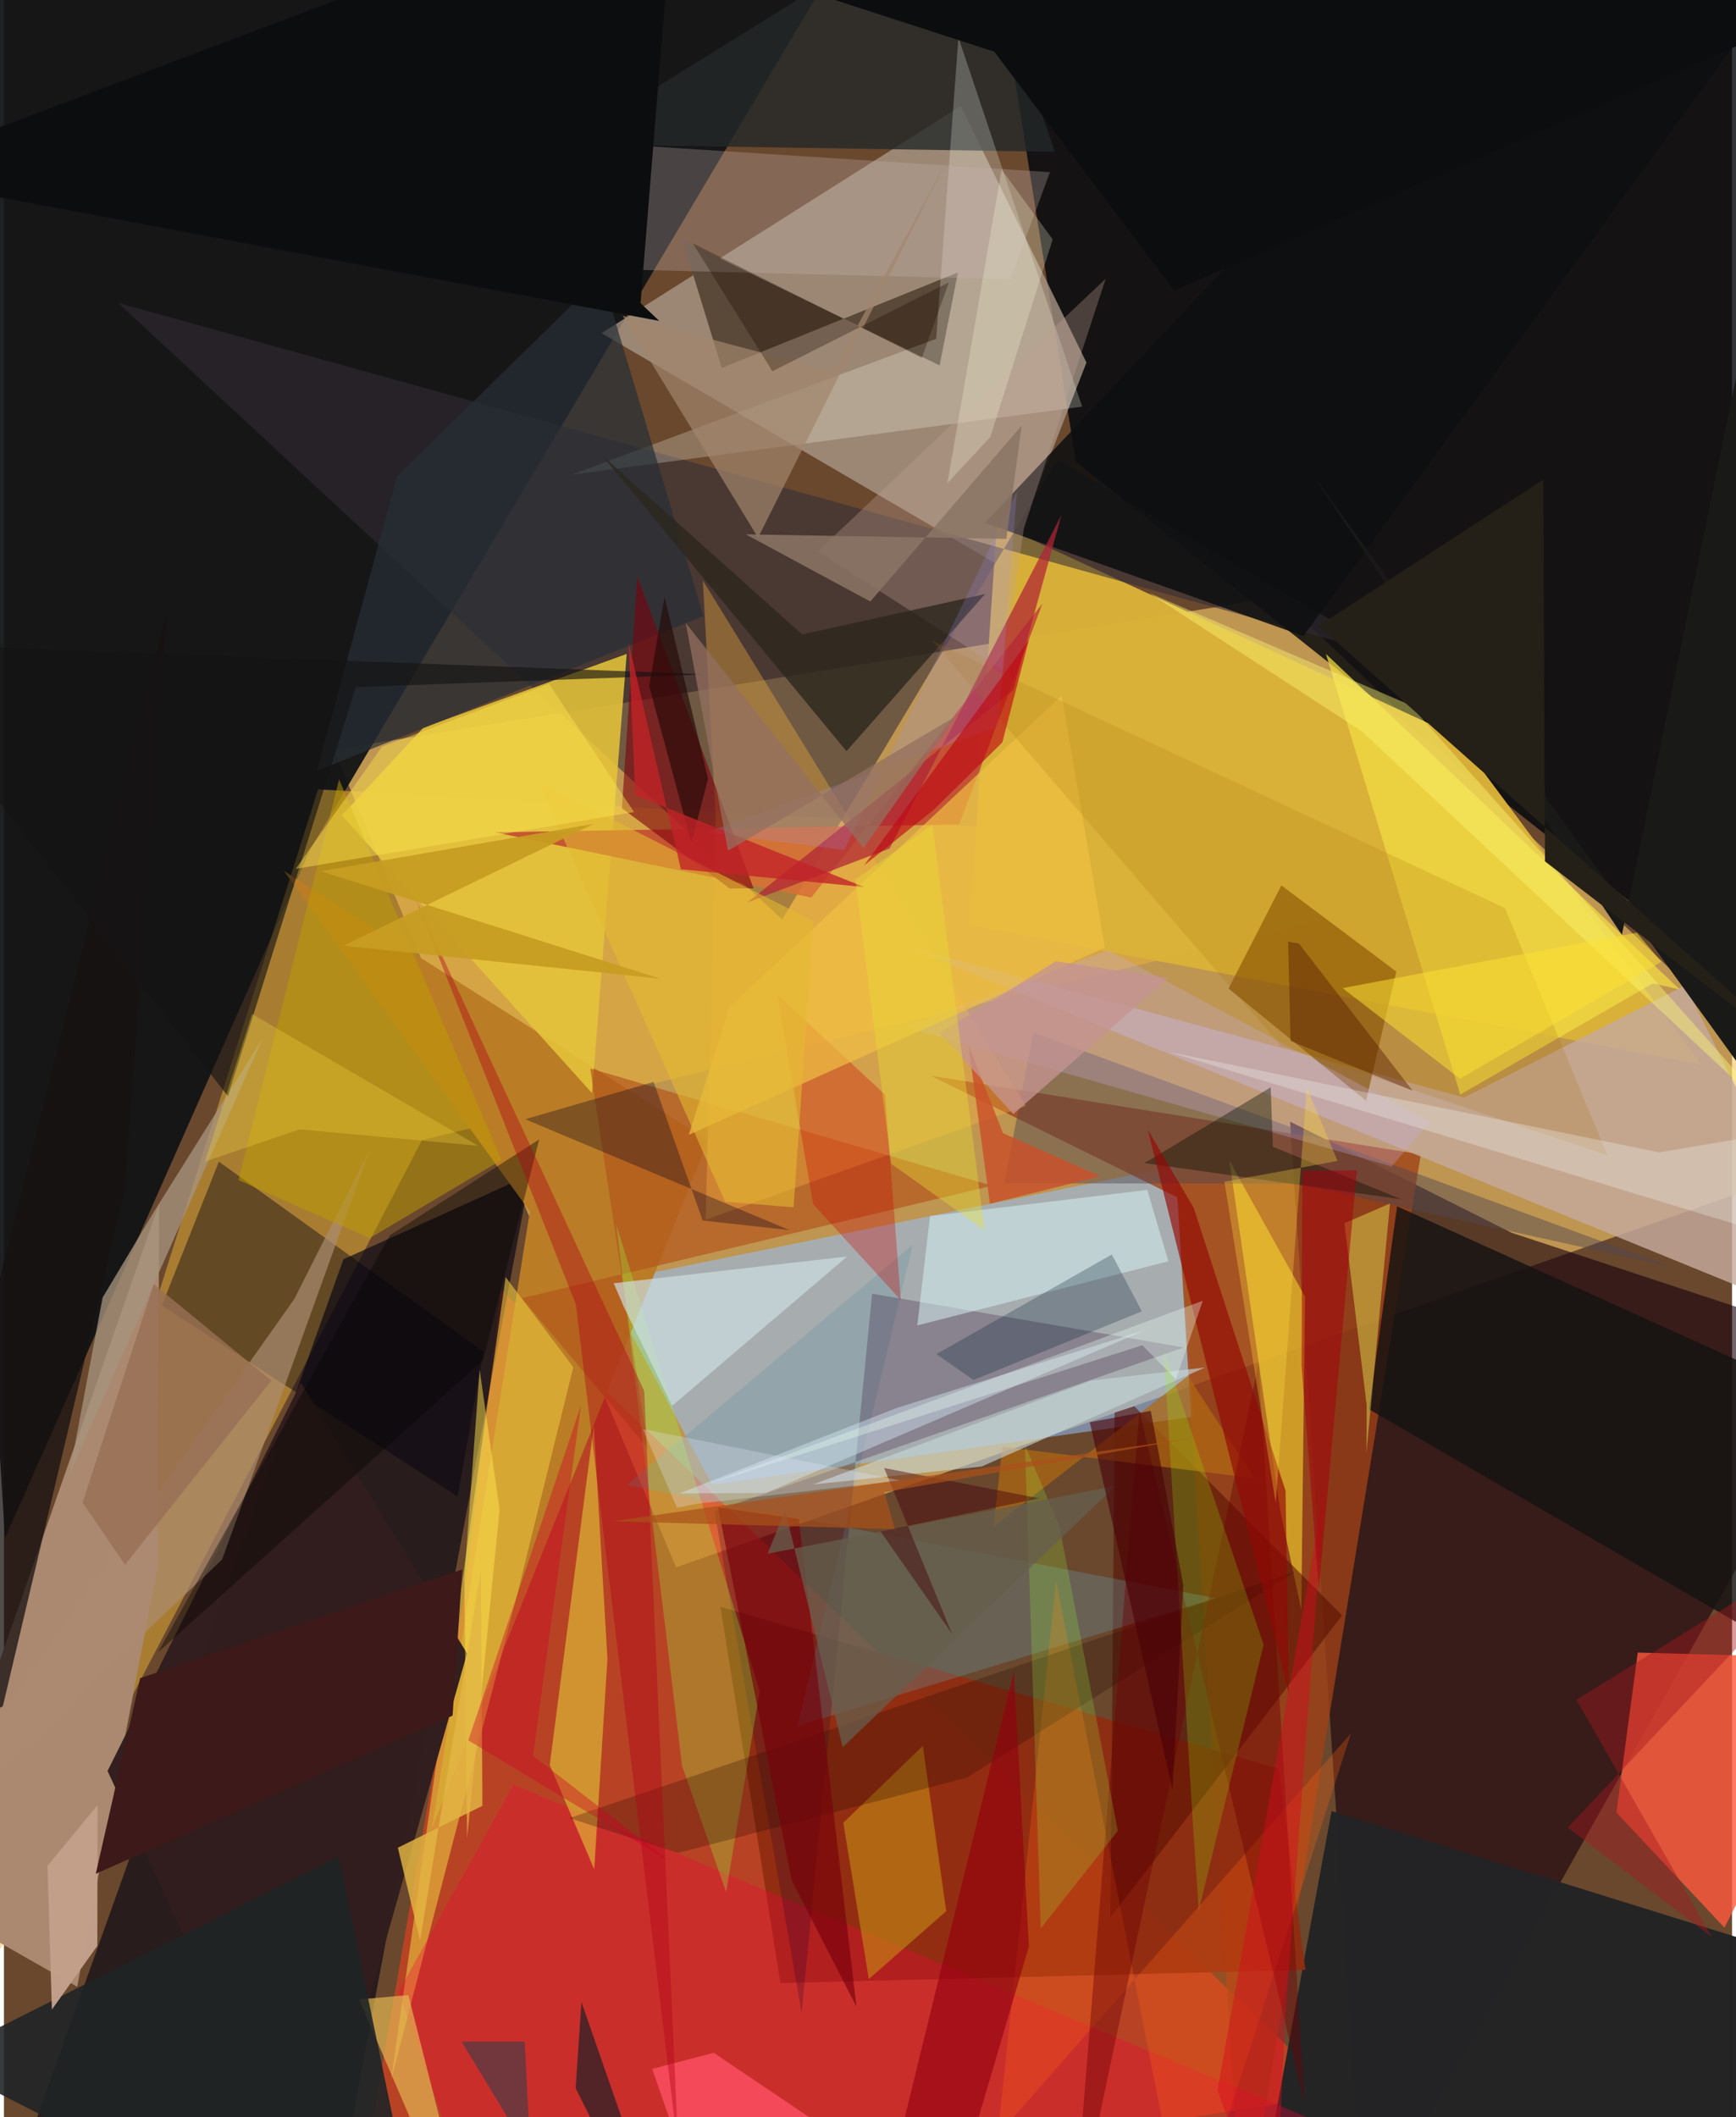 <svg xmlns="http://www.w3.org/2000/svg" width="228" height="278" viewBox="0 0 836 1024"><path fill="#69482e" d="M0 0h836v1024H0z"/><path fill="#f1c567" fill-opacity=".62" d="M325.169 758.1L159.545 362.625l457.58-73.968L898 556.376z"/><path fill="#111316" fill-opacity=".945" d="M.5 744.044L-49.316-62h478.16L148.355 410.485z"/><path fill="#00060c" fill-opacity=".812" d="M518.596 223.441L473.045-62l358.354 21.9L898 524.476z"/><path fill="#ef401e" fill-opacity=".584" d="M645.255 1013.204L240.478 623.84l-17.372 145.292L167.768 1086z"/><path fill="#18010d" fill-opacity=".608" d="M622.188 542.496l35.872 537.176L898 651.858l-168.6-55.6z"/><path fill="#ac9b8c" fill-opacity=".753" d="M484.7 275.354l38.988-100.008-60.802-124.032L289.08 161.15z"/><path fill="#93c2fb" fill-opacity=".549" d="M290.18 620.309l52.384 97.81 232.95-32.978-8.834-121.116z"/><path fill="#efb737" fill-opacity=".475" d="M-62 1058.12l264.24-506.665 555.054-135.548-605.34-34.11z"/><path fill="#070613" fill-opacity=".655" d="M167.003 1033.192L-6.085 1086l170.311-476.921 90.279-40.903z"/><path fill="#dab239" fill-opacity=".969" d="M703.03 356.239L480.394 253.224l-13.26 194.246 353.873 67.387z"/><path fill="#322c37" fill-opacity=".561" d="M672.812 317.923l-163.19-95.695-133.146 222.514L55.274 146.514z"/><path fill="#aa8970" d="M74.185 758.49l-38.76 202.431-77.115-43.898 116.8-335.006z"/><path fill="#9f4117" fill-opacity=".788" d="M567.634 579.133L599.46 1086l85.976-527.651-237.022-38.055z"/><path fill="#242426" fill-opacity=".992" d="M642.26 875.917l-35.086 190.496L898 1027.647V955.5z"/><path fill="#fd583d" fill-opacity=".808" d="M832.334 932.352l-52.294-55.68 10.353-77.383L898 802.25z"/><path fill="#ba7c26" fill-opacity=".992" d="M207.128 883.947l133.46-332.367-205.17-130.352 118.985 164.726z"/><path fill="#c6aa9c" fill-opacity=".82" d="M898 646.129l-84.707-169.533-106.926 54.22-271.504-73.58z"/><path fill="#912c10" fill-opacity=".918" d="M375.632 959.137l-29.02-181.985 269.984 78.291 13.059 97.334z"/><path fill="#e4c33a" fill-opacity=".875" d="M301.265 316.28l-16.798 212.404L163.42 394.368l39.528-42.462z"/><path fill="#040011" fill-opacity=".42" d="M219.454 723.794L76.37 631.48l27.596-69.62 128.057 91.901z"/><path fill="#222829" fill-opacity=".792" d="M271.29 69.711l237.063 3.715-40.59-120.012-42.287 20.717z"/><path fill="#c34c31" fill-opacity=".906" d="M237.464 402.549l224.627-3.751 40.334-106.934L390.542 434.13z"/><path fill="#5a4939" d="M461.511 131.766l-8.873 44.96-124.354-60.487 18.97 61.735z"/><path fill="#eac33e" fill-opacity=".612" d="M242.703 617.674l32.712 43.618-27.753 112.465-60.394 232.363z"/><path fill="#dfb52a" fill-opacity=".765" d="M627.61 778.664l-10.215-48.215-24.582-169.1 36.616 65.798z"/><path fill="#814c00" fill-opacity=".608" d="M592.41 478.136l25.577-49.9 55.58 41.669-14.598 62.5z"/><path fill="#fffff5" fill-opacity=".239" d="M461.753 18.135l-10.77 145.728-176.04 65.66 246.645-32.856z"/><path fill="#f4003a" fill-opacity=".314" d="M215.278 1033.424l-24.368-70.121 55.593-100.17 440.953 184.824z"/><path fill="#570d00" fill-opacity=".549" d="M537.316 683.216l-2.032 244.196 112.097-146.13-100.57-101.112z"/><path fill="#6996a0" fill-opacity=".325" d="M586.32 773.002l-285.09-54.746 138.425-116.21-55.737 232.7z"/><path fill="#4f4852" fill-opacity=".455" d="M624.897 572.472l181.57 40.238-308.474-113.306-14.122 72.93z"/><path fill="#2d002b" fill-opacity=".243" d="M419.962 625.703l150.826 26.015-227.057 79.164 42.165 242.788z"/><path fill="#0d0f11" fill-opacity=".859" d="M474.52 252.876l154.11 54.762L898-62 594.635 125.68z"/><path fill="#b3571c" fill-opacity=".686" d="M478.04 573.48l-194.397-56.695 27.928 183.858-61.025-72.769z"/><path fill="#ebe43b" fill-opacity=".494" d="M291.945 802.302l-6.383 101.823-21.523-50.464 21.299-164.108z"/><path fill="#151312" fill-opacity=".827" d="M660.363 681.647L898 819.292V684.803L673.95 583.448z"/><path fill="#f1da43" fill-opacity=".737" d="M797.691 475.625l-93.165 53.79-65.015-213.148 171.206 162.328z"/><path fill="#fbb442" fill-opacity=".357" d="M339.48 589.915l4.815-195.582-6.192-113.59 156.262 254.143z"/><path fill="#272f37" fill-opacity=".706" d="M151.369 372.807l38.83-142.472 98.96-96.958 49.26 164.597z"/><path fill="#c2a195" fill-opacity=".322" d="M483.588 324.2l9.818-68.552 39.575-120.832L393.68 266.73z"/><path fill="#c4b5b0" fill-opacity=".29" d="M309.393 70.604L506.02 83.272l-19.11 51.8-178.238-4.496z"/><path fill="#191918" d="M887.995-62l-47.613 578.428-208.4-288.43 150.739 224.113z"/><path fill="#311e1e" fill-opacity=".984" d="M50.122 856.556l93.521-187.808 80.392 130.929-76.019 268.72z"/><path fill="#99ff3e" fill-opacity=".278" d="M365.615 818.024l-69.426-225.931 31.887 262.03 21.277 60.961z"/><path fill="#ab8c72" fill-opacity=".69" d="M-56.9 907.69l162.442-153.402 72.044-199.747-37.064 73.642z"/><path fill="#7c000c" fill-opacity=".596" d="M362.63 429.643l-56.244-150.868-7.429 112.131 52.139 38.82z"/><path fill="#ccdee1" fill-opacity=".694" d="M323.234 679.939l84.686-72.21-112.942 12.935 4.807 11.218z"/><path fill="#d6f2f1" fill-opacity=".525" d="M563.323 610.038L553.09 575.54l-105.094 12.652-6.148 52.857z"/><path fill="#b02334" fill-opacity=".718" d="M428.428 410.385l-68.954 26.221 128.765-102.695 23.302-84.723z"/><path fill="#c09d00" fill-opacity=".498" d="M113.466 570.783l63.518 28.035 63.656-37.719-78.51-184.133z"/><path fill="#2b261d" fill-opacity=".776" d="M474.615 287.32l-67.023 76.019L289.08 219.951l97.08 86.919z"/><path fill="#c99614" fill-opacity=".545" d="M418.394 957.211l-12.324-75.616 38.457-37.195 11.317 79.978z"/><path fill="#d6eaf8" fill-opacity=".431" d="M368.637 722.07l183.538-78.76-120.445 37.724-105.027 41.31z"/><path fill="#c6ace6" fill-opacity=".29" d="M435.287 496.584l235.96 67.569 18.597-21.533-155.692-83.031z"/><path fill="#ff6313" fill-opacity=".282" d="M651.677 838.326l-170.851 194.277 28.16-268.012L572.24 1086z"/><path fill="#cb0200" fill-opacity=".314" d="M391.457 582.392l42.395 46.423-7.589-99.343-52.085-48.386z"/><path fill="#a7937d" fill-opacity=".769" d="M31.518 713.64l16.21-86.038 24.737-41.36 52.756-84.192z"/><path fill="#af6911" fill-opacity=".718" d="M478.728 738.417l94.026-72.893L605 715.021l-121.96-15.273z"/><path fill="#e4b552" fill-opacity=".694" d="M226.334 1086h-3.323l-51.213-118.946 23.843-2.117z"/><path fill="#08001c" fill-opacity=".329" d="M379.996 594.961L252.168 541.33l62.1-18.061 23.748 67.058z"/><path fill="#c5d7da" fill-opacity=".612" d="M391.384 718l81.568-8.68 108.2-47.946-55.248 6.367z"/><path fill="#1f2425" fill-opacity=".898" d="M200.894 1086H141.42l-175.261-89.561L162 897.993z"/><path fill="#172026" fill-opacity=".671" d="M298.715 1023.922L314.65 1086l-38.09-75.988 2.813-41.69z"/><path fill="#2a0c00" fill-opacity=".278" d="M326.14 896.202l139.74-36.404 158.86-99.71-351.245 119.266z"/><path fill="#f0c143" fill-opacity=".686" d="M511.729 336.4l20.85 121.93-201.29 90.546 19.778-61.808z"/><path fill="#0c0d0e" d="M317.017 155.217l-9.049-8.578L324.86-62-62 84.189z"/><path fill="#a2856c" fill-opacity=".698" d="M401.005 179.677L455.893 78.1l-91.069 181.948L299.34 152.76z"/><path fill="#171111" fill-opacity=".749" d="M-62 857.37l61.446-32.09L58.46 575.73 79.103 294.8z"/><path fill="#041100" fill-opacity=".388" d="M676.034 580.06l-124.32-17.503 61.11-36.65 1.046 28.744z"/><path fill="#6c0005" fill-opacity=".42" d="M606.963 659.502L516.803 1086l32.534-403.566 79.905 335.513z"/><path fill="#93f708" fill-opacity=".212" d="M609.393 795.474l-48.388-142.726 14.434 233.518 2.586 37.612z"/><path fill="#93000f" fill-opacity=".635" d="M453.293 1086l42.548-144.547-7.255-133.014-54.308 221.848z"/><path fill="#041f34" fill-opacity=".271" d="M535.97 606.763l14.519 27.487-81.446 33.213-17.965-12.522z"/><path fill="#920906" fill-opacity=".655" d="M575.56 584.156l-22.24-37.83 68.273 272.528-1.61-97.85z"/><path fill="#77000b" fill-opacity=".635" d="M384.546 734.694l27.89 235.895-31.4-61.222-35.588-180.28z"/><path fill="#e1e251" fill-opacity=".471" d="M648.464 591.657l10.796 88.128-.144 22.914 11.404-120.605z"/><path fill="#a46b00" fill-opacity=".18" d="M726.095 439.172L448.981 309.859l168.764 195.955 157.954 52.93z"/><path fill="#fffa74" fill-opacity=".412" d="M680.297 340.991l182.455 205.183-205.87-192.487L553.92 286.74z"/><path fill="#ffe550" fill-opacity=".498" d="M222.71 763.25l1.346 125.758 15.71-158.93-9.647-67.648z"/><path fill="#194050" fill-opacity=".494" d="M221.381 987.469l59.81 98.531h-24.265l-4.987-98.51z"/><path fill="#f6fbfa" fill-opacity=".278" d="M898 540.952v69.493L563.62 508.823l237.147 48.544z"/><path fill="#fa4e61" fill-opacity=".851" d="M343.183 1086l124.67-9.172L343.34 992.85l-29.743 7.814z"/><path fill="#9bfd43" fill-opacity=".208" d="M493.939 699.102l7.619 233.607 37.306-47.188-28.232-147.236z"/><path fill="#e4b931" fill-opacity=".584" d="M391.602 445.52l-133.109-67.29 90.381 202.98 33.122 2.72z"/><path fill="#030400" fill-opacity=".388" d="M231.73 657.94l27.204-106.844-72.248 46.365L74.472 799.217z"/><path fill="#af0219" fill-opacity=".396" d="M309.725 672.755l16.565 368.298-49.63-410.203-77.379-195.838z"/><path fill="#151313" fill-opacity=".635" d="M108.354 530.218L-62 310.964l402.27 15.195-170.052 6.164z"/><path fill="#c19f8a" fill-opacity=".996" d="M23.19 971.94l21.974-30.805.119-68.031-24.244 29.374z"/><path fill="#241f17" d="M635.98 302.718l108.687-70.77.848 184.657 139.349 107.164z"/><path fill="#a295f9" fill-opacity=".196" d="M339.758 402.668l141.222-51.372 9.087-113.551-83.537 173.379z"/><path fill="#ca502a" fill-opacity=".816" d="M476.981 582.221l-10.396-76.789 16.701 42.619 47.093 20.884z"/><path fill="#c79d22" fill-opacity=".937" d="M317.56 473.372l-164.3-51.998 132.068-22.918-121.131 58.958z"/><path fill="#fce54f" fill-opacity=".443" d="M304.816 392.764l-41.124-61.982-80.822 30.34-41.701 59.113z"/><path fill="#d60b1f" fill-opacity=".443" d="M638.787 720.76l-18.944 255.607L614.437 1086l-27.358-75.068z"/><path fill="#665f4d" fill-opacity=".741" d="M369.458 751.474l8.46-21.025 27.84 114.65L537.76 718.69z"/><path fill="#bf0813" fill-opacity=".639" d="M449.79 391.668l-33.686 26.91 79.744-109.1-12.863 49.6z"/><path fill="#fdfedf" fill-opacity=".251" d="M482.631 82.001L456.426 233.7l20.765-22.38 30.154-95.54z"/><path fill="#ffdc3f" fill-opacity=".314" d="M630.283 525.991L615.24 727.082l-24.81-155.53 54.706-10.05z"/><path fill="#976f54" fill-opacity=".82" d="M129.344 667.745l-56.876-46.656-34.413 105.597 20.517 30.092z"/><path fill="#1a0b02" fill-opacity=".314" d="M371.744 179.562l85.383-43.013-13.085 36.529-110.81-55.397z"/><path fill="#eafff5" fill-opacity=".333" d="M550.709 650.658l16.277 16.448 12.955-37.965-240.229 88.92z"/><path fill="#e2b643" fill-opacity=".82" d="M190.551 893.67l40.907-20.262-.69-114.248-29.466 179.389z"/><path fill="#230806" fill-opacity=".635" d="M312.145 331.73l7.42-43.077 21.06 87.988-8.066 30.925z"/><path fill="#a5000d" fill-opacity=".529" d="M654.496 566.1l-26.388.102-.349 94.28 8.323 108.234z"/><path fill="#501600" fill-opacity=".408" d="M626.445 456.315l-5.194-.862 1.15 48.016 59.099 24.104z"/><path fill="#c59391" fill-opacity=".773" d="M563.254 472.989l-74.962 65.89-35.518-39.136 56.04-34.817z"/><path fill="#c22328" fill-opacity=".788" d="M302.192 310.82l25.267 109.582 88.65 8.631-110.719-44.405z"/><path fill="#8a7464" fill-opacity=".871" d="M419.132 290.935l-60.26-32.49 126.05 2.179 7.419-54.78z"/><path fill="#3e1919" d="M44.418 906.282l172.623-76.503 4.67-70.685-155.806 52.574z"/><path fill="#0c0d0f" d="M898-3.67L398.439-1.14 479.1 25.009l87.007 115.497z"/><path fill="#480007" fill-opacity=".596" d="M565.317 865.824l5.241-99.1-15.77-84.33-29.481 5.493z"/><path fill="#fee034" fill-opacity=".525" d="M789.872 451.096l11.937 14.103-97.433 56.545-56.804-43.832z"/><path fill="#45010a" fill-opacity=".443" d="M424.09 740.75l34.58 49.525-32.875-80.252 74.93 14.666z"/><path fill="#eed23e" fill-opacity=".325" d="M142.966 546.219l86.45 7.972-109.418-63.757-22.765 71.397z"/><path fill="#aa501a" fill-opacity=".714" d="M294.355 735.794l136.65 3.785-5.078-17.837 148.808-26.152z"/><path fill="#cb0225" fill-opacity=".388" d="M224.632 841.752l97.731 58.866-66.42-51.421 23.139-169.14z"/><path fill="#a5191f" fill-opacity=".435" d="M756.551 883.946l133.068-141.544-128.9 79.704 65.459 114.731z"/><path fill="#946f60" fill-opacity=".745" d="M460.83 346.236l-45.012 63.98-86-108.953 20.444 110.2z"/><path fill="#e4e9fe" fill-opacity=".282" d="M325.622 729.31l8.65-1.842 99.064-11.45-124.28-24.868z"/><path fill="#e8dd31" fill-opacity=".388" d="M429.25 562.894l-17.388-137.52 37.3-26.49 25.228 196.142z"/></svg>